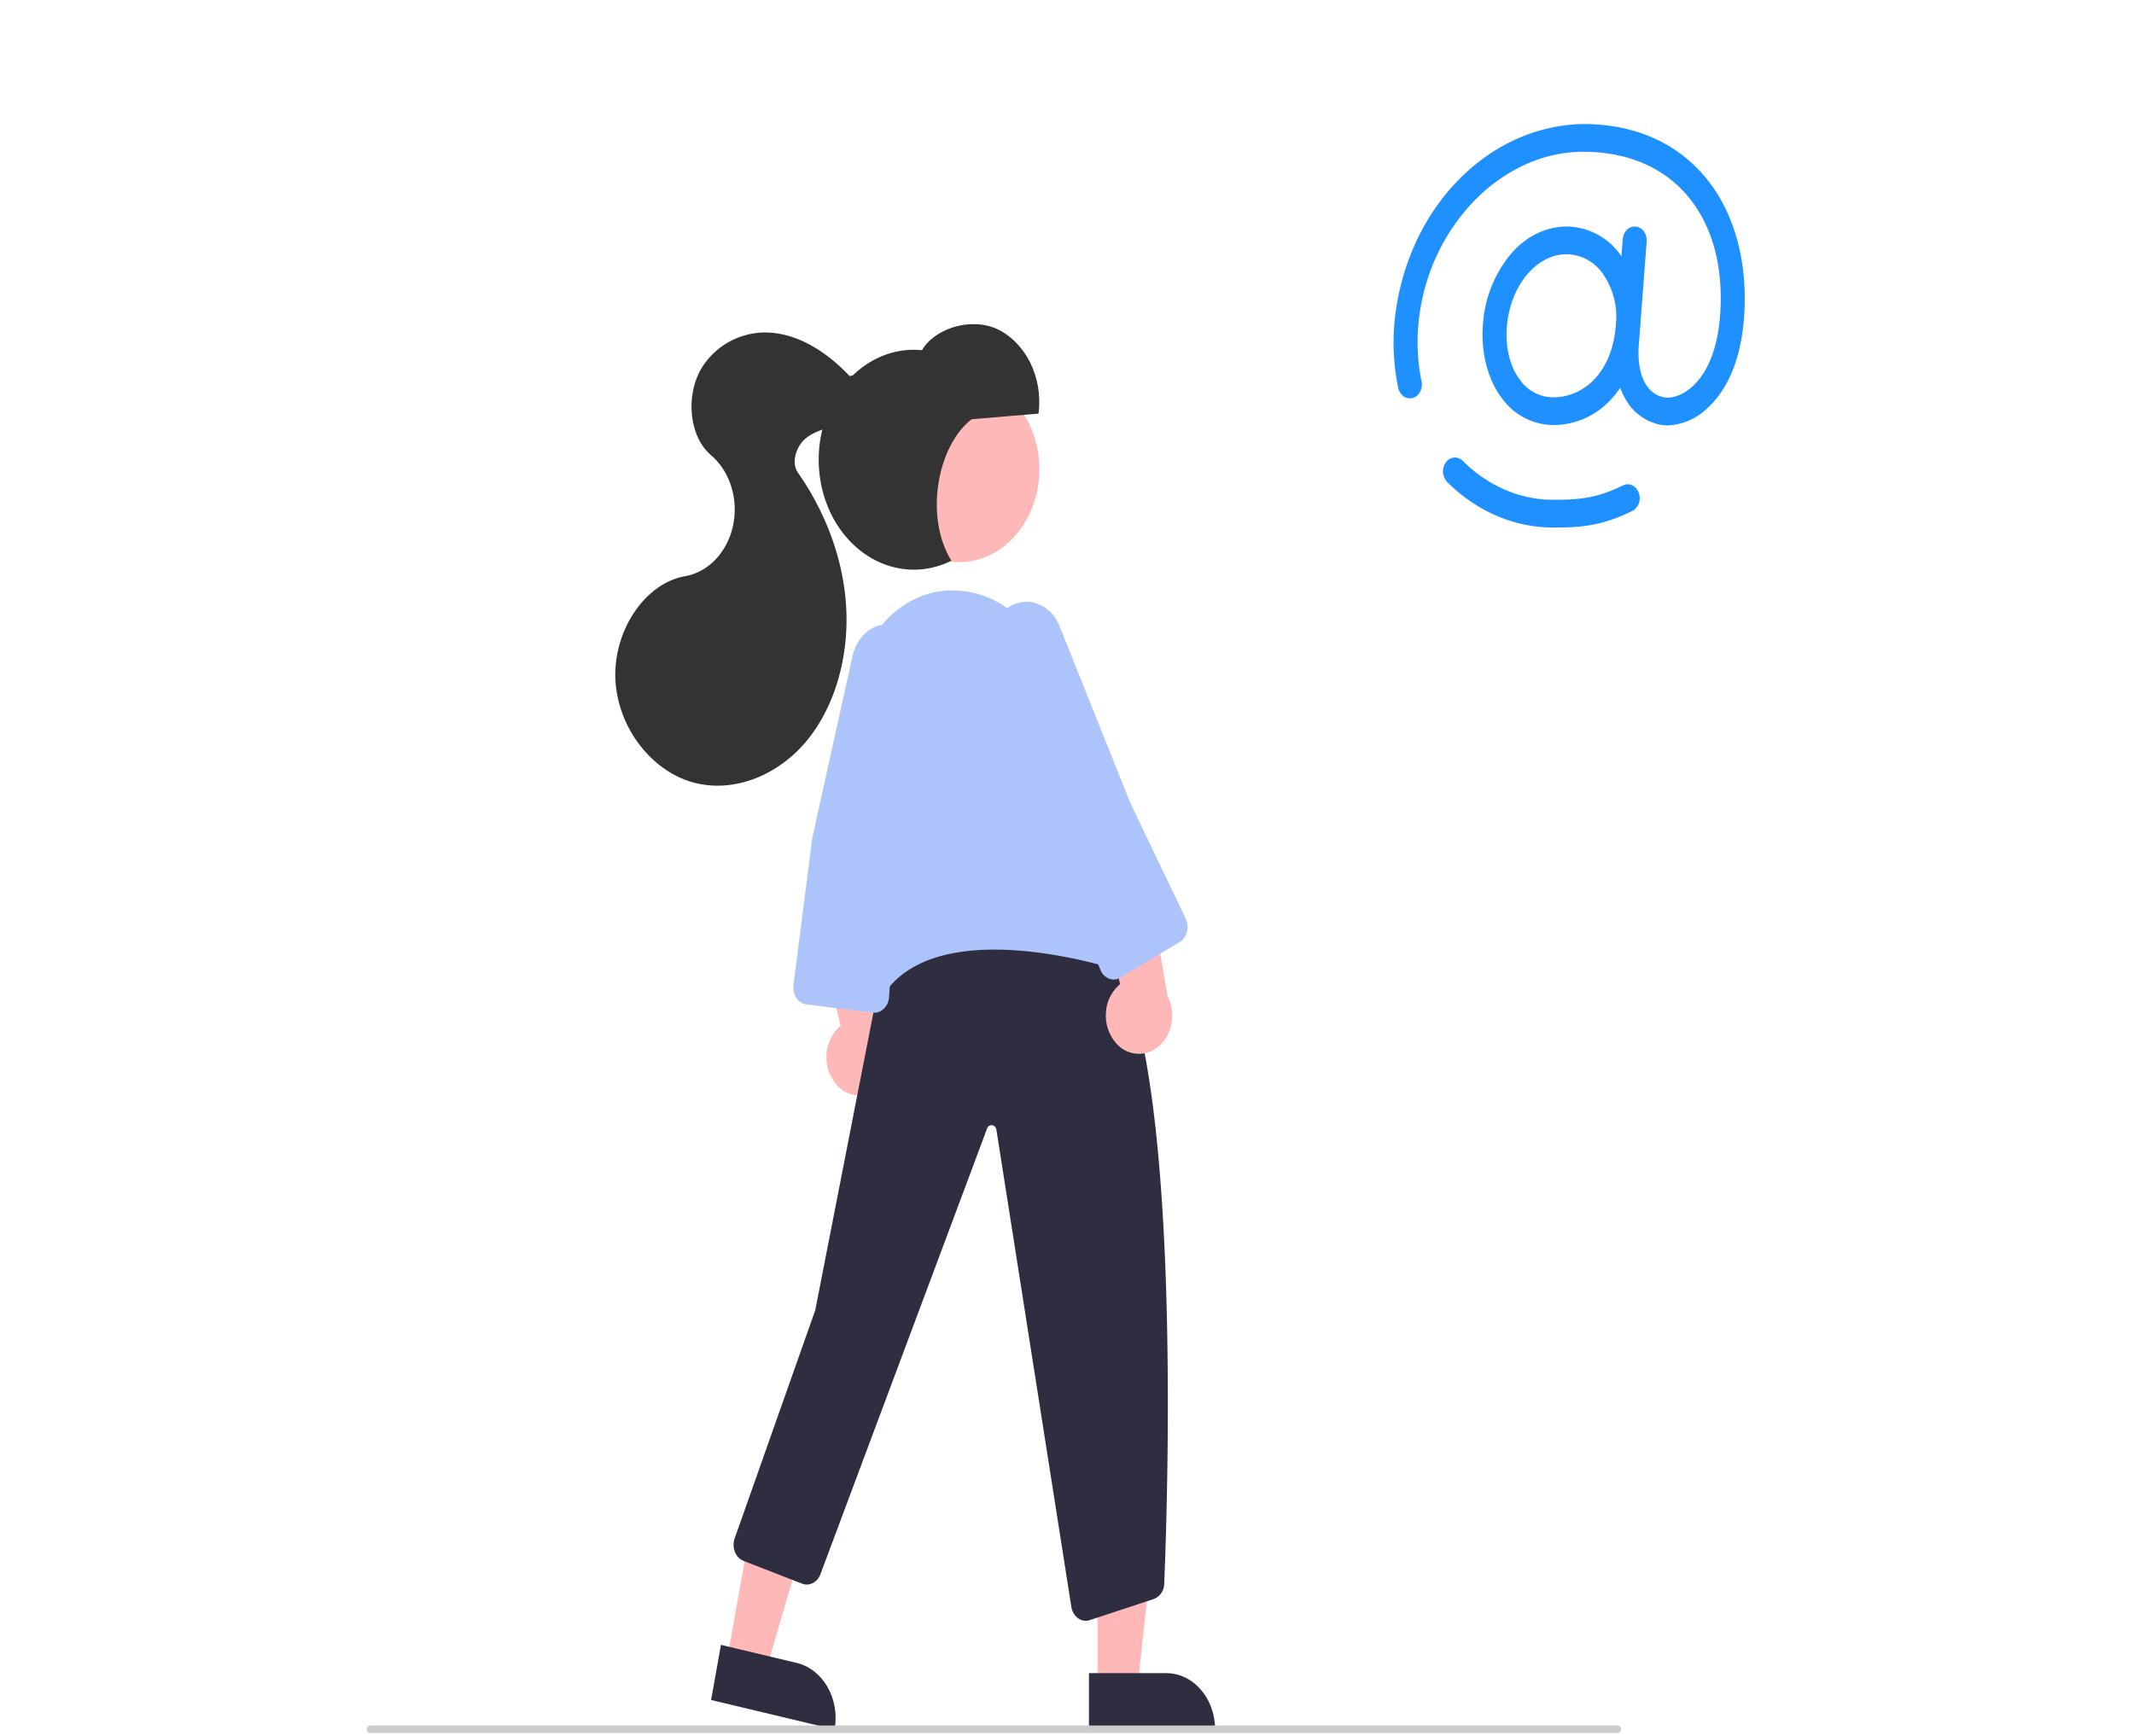 <svg xmlns="http://www.w3.org/2000/svg" xmlns:xlink="http://www.w3.org/1999/xlink" width="745" height="606" viewBox="0 0 745 606">
  <defs>
    <clipPath id="clip-path">
      <rect id="Rectangle_9" data-name="Rectangle 9" width="745" height="606" transform="translate(0 0.029)" fill="#fff"/>
    </clipPath>
  </defs>
  <g id="Mask_Group_1" data-name="Mask Group 1" transform="translate(0 -0.029)" clip-path="url(#clip-path)">
    <g id="undraw_Mention_re_k5xc" transform="translate(128.05 43.327)">
      <path id="Path_57" data-name="Path 57" d="M526.288,1001.893H540.3l6.668-62.491H526.285Z" transform="translate(-271.171 -456.379)" fill="#ffb8b8"/>
      <path id="Path_58" data-name="Path 58" d="M0,0H44.051V19.673H17.02C7.62,19.673,0,10.865,0,0Z" transform="translate(296.162 560.56) rotate(179.997)" fill="#2f2e41"/>
      <path id="Path_59" data-name="Path 59" d="M259.442,986.321l13.726,3.28,17.478-59.635-20.258-4.842Z" transform="translate(-133.679 -450.101)" fill="#ffb8b8"/>
      <path id="Path_60" data-name="Path 60" d="M0,0,44.333,1.362l.526,19.564-27.2-.836C8.195,19.8.291,10.8,0,0H0Z" transform="matrix(-0.979, -0.202, 0.202, -0.979, 163.326, 560.555)" fill="#2f2e41"/>
      <path id="Path_61" data-name="Path 61" d="M1113.2,1145.188a14.563,14.563,0,0,1-3.273-10.589,13.8,13.8,0,0,1,4.922-9.7l-10.877-45.519,20.2,7.568,7.232,42.065c3,5.816,1.758,13.3-2.885,17.43A10.445,10.445,0,0,1,1113.2,1145.188Z" transform="translate(-949.421 -810.03)" fill="#ffb8b8"/>
      <path id="Path_62" data-name="Path 62" d="M1172.267,1335.923c-2.527,0-4.681-2.116-5.081-5l-26.123-166.372a1.857,1.857,0,0,0-1.477-1.665,1.691,1.691,0,0,0-1.792,1.179L1079.6,1319.694c-1.072,2.825-3.827,4.244-6.361,3.278l-20.442-7.939a5.489,5.489,0,0,1-3.039-3.161,6.8,6.8,0,0,1-.086-4.724l28.135-79.661,23.488-120.2.166-.146c.453-.4,45.638-39.381,76.516-8.2,28.256,28.535,23,191.6,21.657,223.993a5.756,5.756,0,0,1-3.909,5.481l-22.21,7.326a4.567,4.567,0,0,1-1.248.176Z" transform="translate(-921.244 -813.321)" fill="#2f2e41"/>
      <ellipse id="Ellipse_13" data-name="Ellipse 13" cx="28.08" cy="32.457" rx="28.08" ry="32.457" transform="translate(178.663 88.073)" fill="#ffb8b8"/>
      <path id="Path_63" data-name="Path 63" d="M1314.461,1119.244a14.562,14.562,0,0,1-3.273-10.589,13.8,13.8,0,0,1,4.922-9.7l-10.876-45.519,20.2,7.568,7.232,42.065c3,5.816,1.758,13.3-2.885,17.43a10.444,10.444,0,0,1-15.314-1.258Z" transform="translate(-1053.12 -798.623)" fill="#ffb8b8"/>
      <path id="Path_64" data-name="Path 64" d="M1139.9,1034.1a2.651,2.651,0,0,1-1.136-.261c-11.859-5.571-2.4-114.328-1.995-118.955l.045-.2q.44-1.16.889-2.274c5.992-15.4,19.847-24.63,34.38-22.9,14.757,1.311,27.191,13.245,31.018,29.77l21.973,93.055a6.614,6.614,0,0,1-1.238,5.672,4.715,4.715,0,0,1-4.843,1.7c-17.1-4.414-58.527-12.249-73.972,10.265C1143.123,1032.737,1141.436,1034.1,1139.9,1034.1Z" transform="translate(-964.279 -726.455)" fill="#adc4fb"/>
      <path id="Path_65" data-name="Path 65" d="M1277.274,1028.271a4.538,4.538,0,0,1-1.656-.317,5.437,5.437,0,0,1-3.008-3.108l-19.123-47.123-18.607-61.911a16.294,16.294,0,0,1,3.251-15.432h0a11.564,11.564,0,0,1,11.1-3.755,13.145,13.145,0,0,1,9.114,8.232L1283.1,966.69l19.319,40.335a6.779,6.779,0,0,1,.424,4.6,5.825,5.825,0,0,1-2.552,3.559l-20.656,12.416A4.578,4.578,0,0,1,1277.274,1028.271Z" transform="translate(-1016.51 -729.558)" fill="#adc4fb"/>
      <path id="Path_66" data-name="Path 66" d="M1120.618,1046.015a4.437,4.437,0,0,1-.554-.034l-23.151-2.838a5.02,5.02,0,0,1-3.524-2.271,6.644,6.644,0,0,1-1.023-4.511l6.577-51.491,14.074-63.488c1.241-5.571,5.184-9.789,10.085-10.789h0a11.609,11.609,0,0,1,11.048,3.957,16.1,16.1,0,0,1,3.664,12.681l-8.909,67.352-3.17,45.958C1125.522,1043.625,1123.3,1046.006,1120.618,1046.015Z" transform="translate(-943.41 -735.718)" fill="#adc4fb"/>
      <path id="Path_67" data-name="Path 67" d="M1164.013,756.566l23.336-1.964c1.62-12.558-4.388-24.771-14.553-29.583-9.947-4.367-22.292.484-26.114,7.441-13.784-1.383-26.865,7.257-32.834,21.685s-3.572,31.621,6.013,43.154,24.352,14.988,37.064,8.673C1147.295,790.348,1152.238,765.515,1164.013,756.566Z" transform="translate(-952.834 -653.489)" fill="#333"/>
      <path id="Path_68" data-name="Path 68" d="M1046.1,743.98c-7.241-7.647-16.092-13.76-25.83-15.111a26.134,26.134,0,0,0-25.985,12.076c-5.607,9.3-4.63,23.762,3.257,30.5,6.622,5.66,9.647,15.369,7.667,24.609s-8.576,16.2-16.717,17.629c-14.48,2.549-25.383,19.795-24.3,36.678s13.053,31.6,27.328,35.391,29.9-2.727,39.858-15.136,14.425-30.027,13.29-46.906-7.546-32.959-16.763-46.117c-2.5-3.573-.623-9.239,2.593-11.944s7.311-3.461,11.074-4.947,7.648-4.283,8.516-8.77S1046.556,742.21,1046.1,743.98Z" transform="translate(-877.359 -655.803)" fill="#333"/>
      <path id="Path_70" data-name="Path 70" d="M1801.7,736.141a22.262,22.262,0,0,1-17.627-8.867c-5.221-6.59-7.776-16.147-7.009-26.221a42.942,42.942,0,0,1,9.232-24.008c5.149-6.439,12.366-10.14,19.951-10.23a23.4,23.4,0,0,1,18.466,9.408,37.116,37.116,0,0,1,7.137,25.681h0c-.782,10.238-4.222,18.933-9.95,25.145A27.312,27.312,0,0,1,1801.7,736.141Zm4.547-59.636c-10.6,0-19.746,11.156-20.831,25.4-.562,7.374,1.2,14.236,4.839,18.827a14.247,14.247,0,0,0,11.445,5.721c9.885,0,20.459-7.854,21.8-25.4h0a26.436,26.436,0,0,0-4.969-18.285,15.567,15.567,0,0,0-12.282-6.263Zm21.427,24.972Z" transform="translate(-1387.41 -631.032)" fill="#1e90ff"/>
      <path id="Path_71" data-name="Path 71" d="M1808.522,708.189a13.86,13.86,0,0,1-2.788-.276,18.13,18.13,0,0,1-11.977-9c-2.978-5.126-4.236-11.995-3.637-19.864l2.735-35.875c.2-2.666,2.237-4.636,4.544-4.4s4.011,2.586,3.808,5.252l-2.734,35.875c-.783,10.286,2.479,17.191,8.725,18.472,2.144.439,6-.242,9.8-3.609,3.882-3.438,8.739-10.544,9.83-24.871,1.253-16.437-2.38-30.547-10.509-40.806-8.521-10.756-21.42-16.44-37.3-16.44-29.194,0-55.023,27.444-57.578,61.177a67.787,67.787,0,0,0,1.17,18.945c.542,2.6-.843,5.219-3.094,5.845s-4.515-.975-5.057-3.576a78.939,78.939,0,0,1-1.371-22.059c3.456-39.277,31.78-69.359,65.93-70.022,18.3,0,33.334,6.773,43.486,19.587,9.619,12.141,14.121,29.26,12.677,48.2-1.359,17.838-7.865,27.092-13.083,31.713a21.11,21.11,0,0,1-13.572,5.734Z" transform="translate(-1354.391 -602.954)" fill="#1e90ff"/>
      <path id="Path_72" data-name="Path 72" d="M1787.351,835.228c-13.759.127-27.087-5.544-37.491-15.953a5.387,5.387,0,0,1-.38-6.838A3.811,3.811,0,0,1,1755.4,812c8.874,8.852,20.233,13.666,31.955,13.539,9.4,0,15.086-.726,23.941-5.026,2.134-1.037,4.592.123,5.488,2.59a5.145,5.145,0,0,1-2.241,6.344C1804.415,834.362,1797.706,835.228,1787.351,835.228Z" transform="translate(-1372.73 -694.338)" fill="#1e90ff"/>
      <path id="Path_73" data-name="Path 73" d="M1221.872,1599.251H786.284a1.335,1.335,0,0,1,0-2.643h435.588a1.335,1.335,0,0,1,0,2.643Z" transform="translate(-785.14 -1037.45)" fill="#ccc"/>
    </g>
  </g>
</svg>
